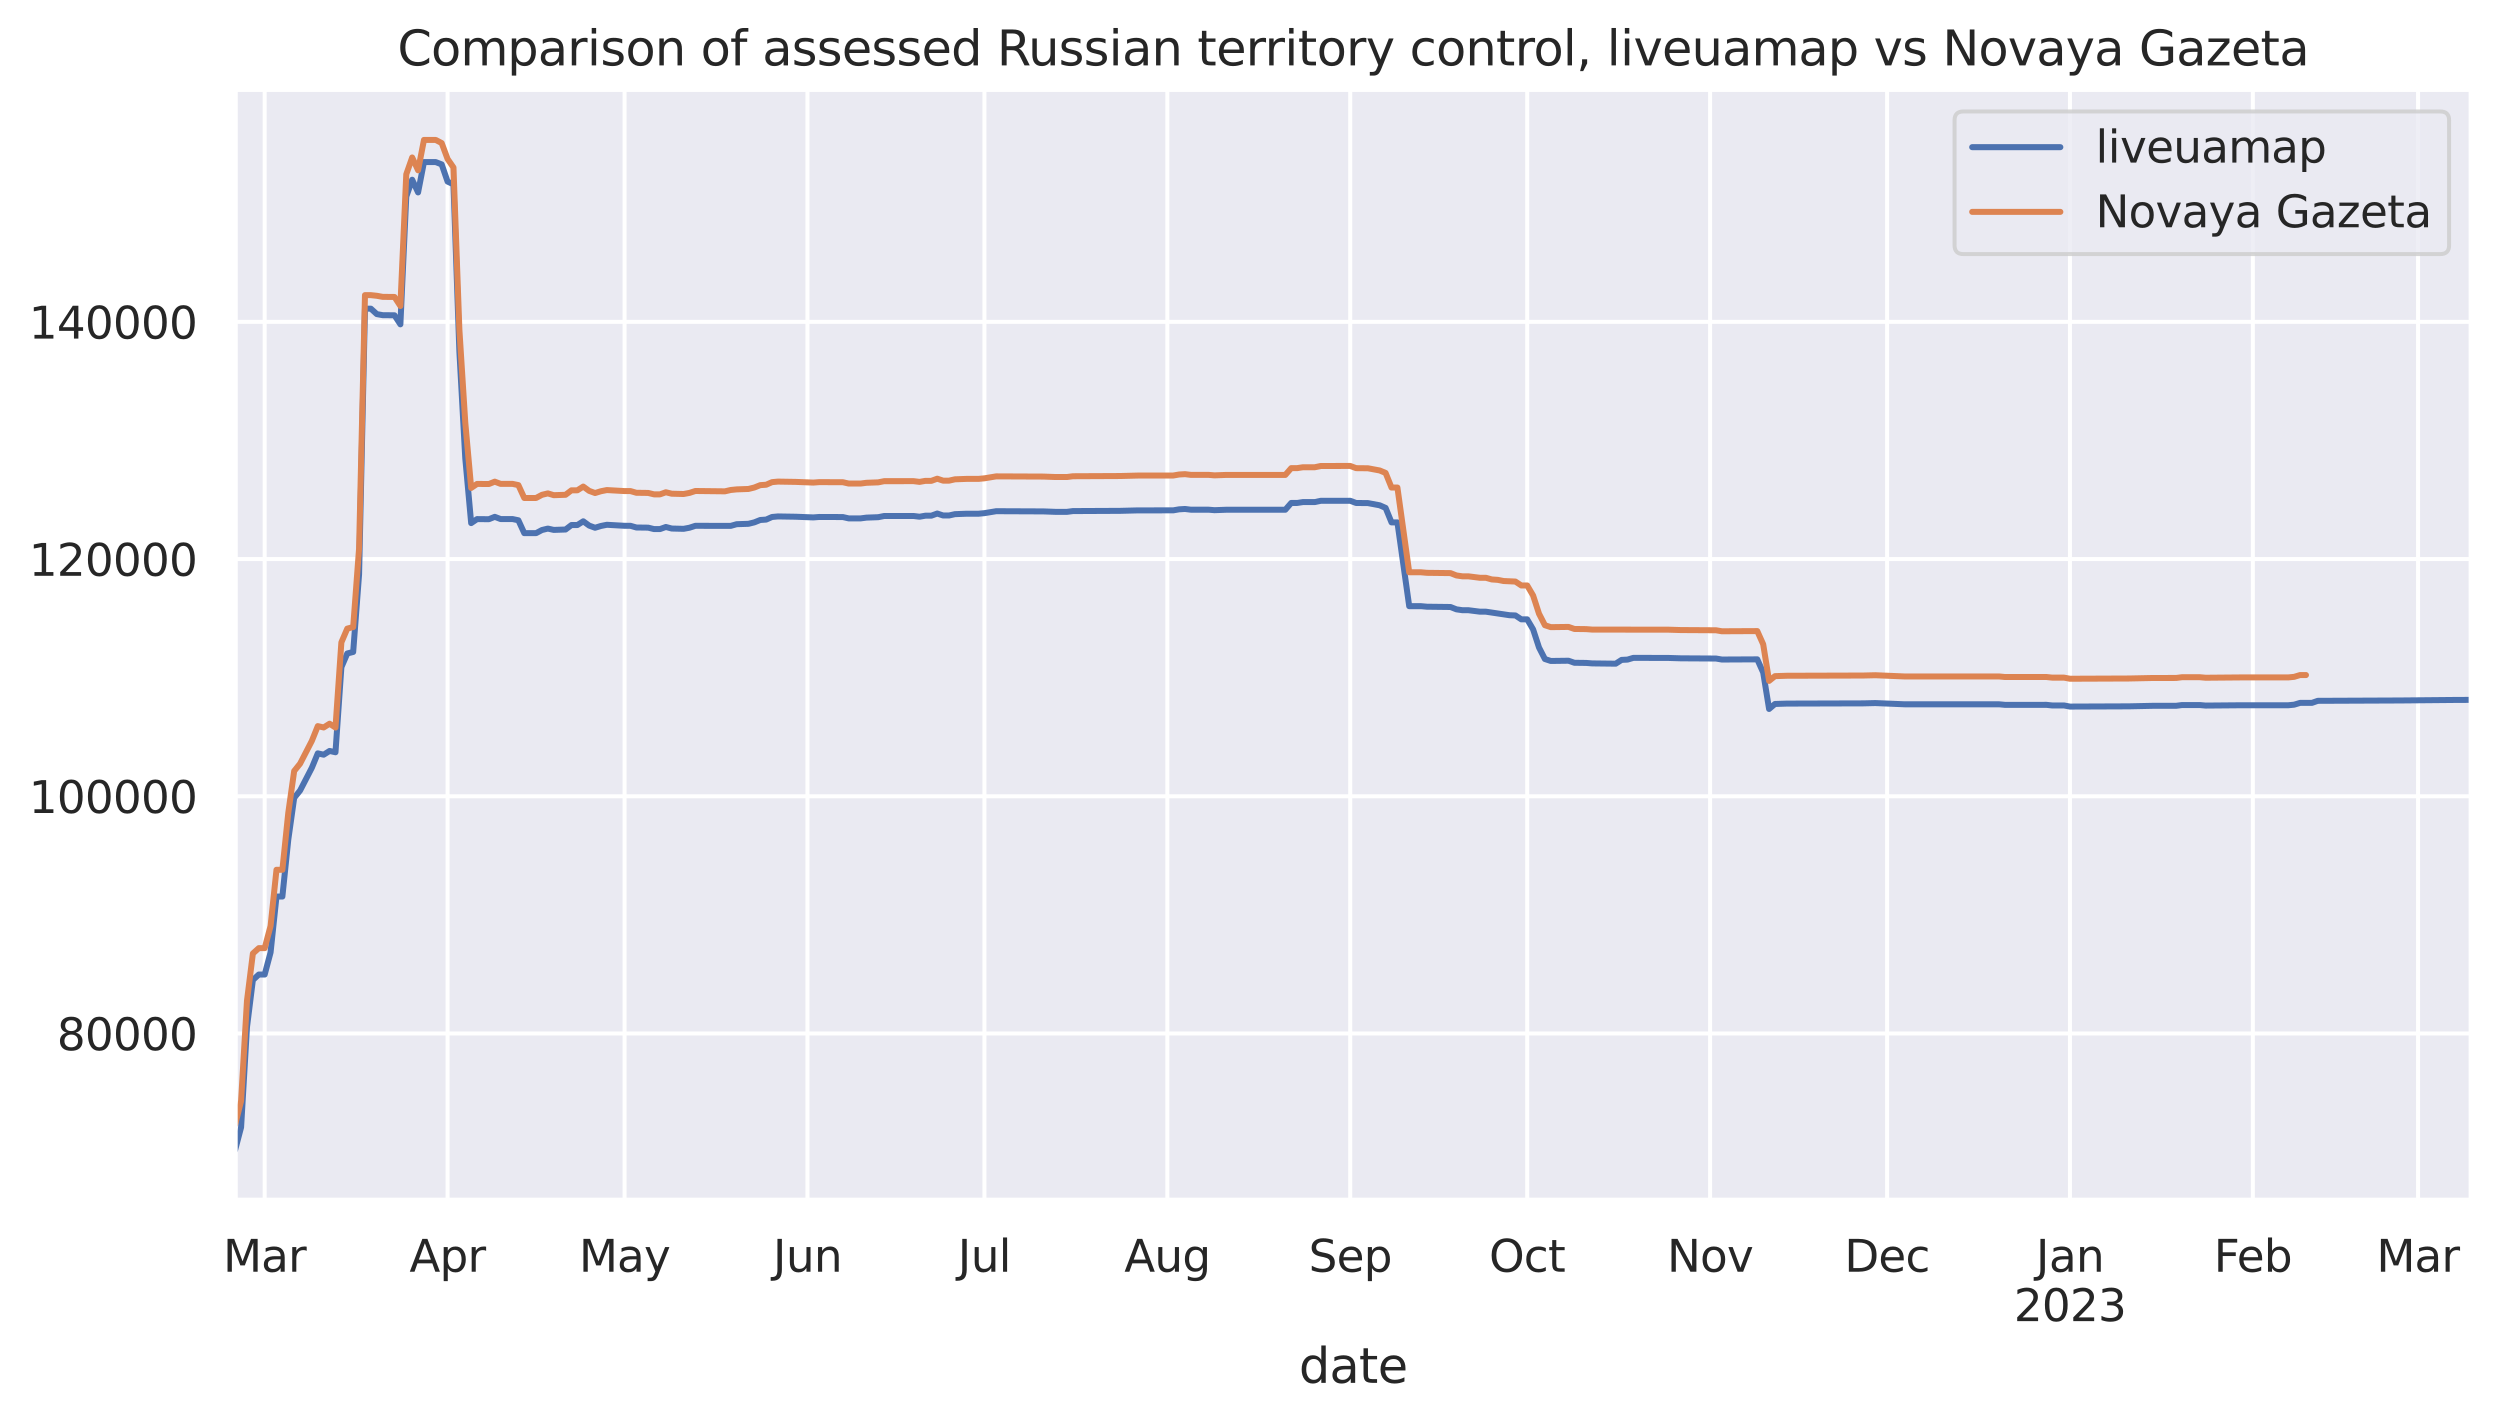 <?xml version="1.0" encoding="utf-8" standalone="no"?>
<!DOCTYPE svg PUBLIC "-//W3C//DTD SVG 1.1//EN"
  "http://www.w3.org/Graphics/SVG/1.1/DTD/svg11.dtd">
<svg xmlns:xlink="http://www.w3.org/1999/xlink" width="623.893pt" height="354.795pt" viewBox="0 0 623.893 354.795" xmlns="http://www.w3.org/2000/svg" version="1.1">
 <defs>
  <style type="text/css">*{stroke-linejoin: round; stroke-linecap: butt}</style>
 </defs>
 <g id="figure_1">
  <g id="patch_1">
   <path d="M 0 354.795 
L 623.893 354.795 
L 623.893 0 
L 0 0 
z
" style="fill: #ffffff"/>
  </g>
  <g id="axes_1">
   <g id="patch_2">
    <path d="M 58.693 299.518 
L 616.692 299.518 
L 616.692 22.318 
L 58.693 22.318 
z
" style="fill: #eaeaf2"/>
   </g>
   <g id="matplotlib.axis_1">
    <g id="xtick_1">
     <g id="line2d_1">
      <path d="M 58.693 299.518 
L 58.693 22.318 
" clip-path="url(#p0c73c229af)" style="fill: none; stroke: #ffffff; stroke-linecap: round"/>
     </g>
    </g>
    <g id="xtick_2">
     <g id="line2d_2">
      <path d="M 66.054 299.518 
L 66.054 22.318 
" clip-path="url(#p0c73c229af)" style="fill: none; stroke: #ffffff; stroke-linecap: round"/>
     </g>
     <g id="text_1">
      <!-- Mar -->
      <g style="fill: #262626" transform="translate(55.677 317.376) scale(0.11 -0.11)">
       <defs>
        <path id="DejaVuSans-4d" d="M 628 4666 
L 1569 4666 
L 2759 1491 
L 3956 4666 
L 4897 4666 
L 4897 0 
L 4281 0 
L 4281 4097 
L 3078 897 
L 2444 897 
L 1241 4097 
L 1241 0 
L 628 0 
L 628 4666 
z
" transform="scale(0.016)"/>
        <path id="DejaVuSans-61" d="M 2194 1759 
Q 1497 1759 1228 1600 
Q 959 1441 959 1056 
Q 959 750 1161 570 
Q 1363 391 1709 391 
Q 2188 391 2477 730 
Q 2766 1069 2766 1631 
L 2766 1759 
L 2194 1759 
z
M 3341 1997 
L 3341 0 
L 2766 0 
L 2766 531 
Q 2569 213 2275 61 
Q 1981 -91 1556 -91 
Q 1019 -91 701 211 
Q 384 513 384 1019 
Q 384 1609 779 1909 
Q 1175 2209 1959 2209 
L 2766 2209 
L 2766 2266 
Q 2766 2663 2505 2880 
Q 2244 3097 1772 3097 
Q 1472 3097 1187 3025 
Q 903 2953 641 2809 
L 641 3341 
Q 956 3463 1253 3523 
Q 1550 3584 1831 3584 
Q 2591 3584 2966 3190 
Q 3341 2797 3341 1997 
z
" transform="scale(0.016)"/>
        <path id="DejaVuSans-72" d="M 2631 2963 
Q 2534 3019 2420 3045 
Q 2306 3072 2169 3072 
Q 1681 3072 1420 2755 
Q 1159 2438 1159 1844 
L 1159 0 
L 581 0 
L 581 3500 
L 1159 3500 
L 1159 2956 
Q 1341 3275 1631 3429 
Q 1922 3584 2338 3584 
Q 2397 3584 2469 3576 
Q 2541 3569 2628 3553 
L 2631 2963 
z
" transform="scale(0.016)"/>
       </defs>
       <use xlink:href="#DejaVuSans-4d"/>
       <use xlink:href="#DejaVuSans-61" x="86.279"/>
       <use xlink:href="#DejaVuSans-72" x="147.559"/>
      </g>
     </g>
    </g>
    <g id="xtick_3">
     <g id="line2d_3">
      <path d="M 111.695 299.518 
L 111.695 22.318 
" clip-path="url(#p0c73c229af)" style="fill: none; stroke: #ffffff; stroke-linecap: round"/>
     </g>
     <g id="text_2">
      <!-- Apr -->
      <g style="fill: #262626" transform="translate(102.18 317.376) scale(0.11 -0.11)">
       <defs>
        <path id="DejaVuSans-41" d="M 2188 4044 
L 1331 1722 
L 3047 1722 
L 2188 4044 
z
M 1831 4666 
L 2547 4666 
L 4325 0 
L 3669 0 
L 3244 1197 
L 1141 1197 
L 716 0 
L 50 0 
L 1831 4666 
z
" transform="scale(0.016)"/>
        <path id="DejaVuSans-70" d="M 1159 525 
L 1159 -1331 
L 581 -1331 
L 581 3500 
L 1159 3500 
L 1159 2969 
Q 1341 3281 1617 3432 
Q 1894 3584 2278 3584 
Q 2916 3584 3314 3078 
Q 3713 2572 3713 1747 
Q 3713 922 3314 415 
Q 2916 -91 2278 -91 
Q 1894 -91 1617 61 
Q 1341 213 1159 525 
z
M 3116 1747 
Q 3116 2381 2855 2742 
Q 2594 3103 2138 3103 
Q 1681 3103 1420 2742 
Q 1159 2381 1159 1747 
Q 1159 1113 1420 752 
Q 1681 391 2138 391 
Q 2594 391 2855 752 
Q 3116 1113 3116 1747 
z
" transform="scale(0.016)"/>
       </defs>
       <use xlink:href="#DejaVuSans-41"/>
       <use xlink:href="#DejaVuSans-70" x="68.408"/>
       <use xlink:href="#DejaVuSans-72" x="131.885"/>
      </g>
     </g>
    </g>
    <g id="xtick_4">
     <g id="line2d_4">
      <path d="M 155.864 299.518 
L 155.864 22.318 
" clip-path="url(#p0c73c229af)" style="fill: none; stroke: #ffffff; stroke-linecap: round"/>
     </g>
     <g id="text_3">
      <!-- May -->
      <g style="fill: #262626" transform="translate(144.493 317.376) scale(0.11 -0.11)">
       <defs>
        <path id="DejaVuSans-79" d="M 2059 -325 
Q 1816 -950 1584 -1140 
Q 1353 -1331 966 -1331 
L 506 -1331 
L 506 -850 
L 844 -850 
Q 1081 -850 1212 -737 
Q 1344 -625 1503 -206 
L 1606 56 
L 191 3500 
L 800 3500 
L 1894 763 
L 2988 3500 
L 3597 3500 
L 2059 -325 
z
" transform="scale(0.016)"/>
       </defs>
       <use xlink:href="#DejaVuSans-4d"/>
       <use xlink:href="#DejaVuSans-61" x="86.279"/>
       <use xlink:href="#DejaVuSans-79" x="147.559"/>
      </g>
     </g>
    </g>
    <g id="xtick_5">
     <g id="line2d_5">
      <path d="M 201.505 299.518 
L 201.505 22.318 
" clip-path="url(#p0c73c229af)" style="fill: none; stroke: #ffffff; stroke-linecap: round"/>
     </g>
     <g id="text_4">
      <!-- Jun -->
      <g style="fill: #262626" transform="translate(192.911 317.376) scale(0.11 -0.11)">
       <defs>
        <path id="DejaVuSans-4a" d="M 628 4666 
L 1259 4666 
L 1259 325 
Q 1259 -519 939 -900 
Q 619 -1281 -91 -1281 
L -331 -1281 
L -331 -750 
L -134 -750 
Q 284 -750 456 -515 
Q 628 -281 628 325 
L 628 4666 
z
" transform="scale(0.016)"/>
        <path id="DejaVuSans-75" d="M 544 1381 
L 544 3500 
L 1119 3500 
L 1119 1403 
Q 1119 906 1312 657 
Q 1506 409 1894 409 
Q 2359 409 2629 706 
Q 2900 1003 2900 1516 
L 2900 3500 
L 3475 3500 
L 3475 0 
L 2900 0 
L 2900 538 
Q 2691 219 2414 64 
Q 2138 -91 1772 -91 
Q 1169 -91 856 284 
Q 544 659 544 1381 
z
M 1991 3584 
L 1991 3584 
z
" transform="scale(0.016)"/>
        <path id="DejaVuSans-6e" d="M 3513 2113 
L 3513 0 
L 2938 0 
L 2938 2094 
Q 2938 2591 2744 2837 
Q 2550 3084 2163 3084 
Q 1697 3084 1428 2787 
Q 1159 2491 1159 1978 
L 1159 0 
L 581 0 
L 581 3500 
L 1159 3500 
L 1159 2956 
Q 1366 3272 1645 3428 
Q 1925 3584 2291 3584 
Q 2894 3584 3203 3211 
Q 3513 2838 3513 2113 
z
" transform="scale(0.016)"/>
       </defs>
       <use xlink:href="#DejaVuSans-4a"/>
       <use xlink:href="#DejaVuSans-75" x="29.492"/>
       <use xlink:href="#DejaVuSans-6e" x="92.871"/>
      </g>
     </g>
    </g>
    <g id="xtick_6">
     <g id="line2d_6">
      <path d="M 245.674 299.518 
L 245.674 22.318 
" clip-path="url(#p0c73c229af)" style="fill: none; stroke: #ffffff; stroke-linecap: round"/>
     </g>
     <g id="text_5">
      <!-- Jul -->
      <g style="fill: #262626" transform="translate(239.038 317.376) scale(0.11 -0.11)">
       <defs>
        <path id="DejaVuSans-6c" d="M 603 4863 
L 1178 4863 
L 1178 0 
L 603 0 
L 603 4863 
z
" transform="scale(0.016)"/>
       </defs>
       <use xlink:href="#DejaVuSans-4a"/>
       <use xlink:href="#DejaVuSans-75" x="29.492"/>
       <use xlink:href="#DejaVuSans-6c" x="92.871"/>
      </g>
     </g>
    </g>
    <g id="xtick_7">
     <g id="line2d_7">
      <path d="M 291.315 299.518 
L 291.315 22.318 
" clip-path="url(#p0c73c229af)" style="fill: none; stroke: #ffffff; stroke-linecap: round"/>
     </g>
     <g id="text_6">
      <!-- Aug -->
      <g style="fill: #262626" transform="translate(280.576 317.376) scale(0.11 -0.11)">
       <defs>
        <path id="DejaVuSans-67" d="M 2906 1791 
Q 2906 2416 2648 2759 
Q 2391 3103 1925 3103 
Q 1463 3103 1205 2759 
Q 947 2416 947 1791 
Q 947 1169 1205 825 
Q 1463 481 1925 481 
Q 2391 481 2648 825 
Q 2906 1169 2906 1791 
z
M 3481 434 
Q 3481 -459 3084 -895 
Q 2688 -1331 1869 -1331 
Q 1566 -1331 1297 -1286 
Q 1028 -1241 775 -1147 
L 775 -588 
Q 1028 -725 1275 -790 
Q 1522 -856 1778 -856 
Q 2344 -856 2625 -561 
Q 2906 -266 2906 331 
L 2906 616 
Q 2728 306 2450 153 
Q 2172 0 1784 0 
Q 1141 0 747 490 
Q 353 981 353 1791 
Q 353 2603 747 3093 
Q 1141 3584 1784 3584 
Q 2172 3584 2450 3431 
Q 2728 3278 2906 2969 
L 2906 3500 
L 3481 3500 
L 3481 434 
z
" transform="scale(0.016)"/>
       </defs>
       <use xlink:href="#DejaVuSans-41"/>
       <use xlink:href="#DejaVuSans-75" x="68.408"/>
       <use xlink:href="#DejaVuSans-67" x="131.787"/>
      </g>
     </g>
    </g>
    <g id="xtick_8">
     <g id="line2d_8">
      <path d="M 336.956 299.518 
L 336.956 22.318 
" clip-path="url(#p0c73c229af)" style="fill: none; stroke: #ffffff; stroke-linecap: round"/>
     </g>
     <g id="text_7">
      <!-- Sep -->
      <g style="fill: #262626" transform="translate(326.589 317.376) scale(0.11 -0.11)">
       <defs>
        <path id="DejaVuSans-53" d="M 3425 4513 
L 3425 3897 
Q 3066 4069 2747 4153 
Q 2428 4238 2131 4238 
Q 1616 4238 1336 4038 
Q 1056 3838 1056 3469 
Q 1056 3159 1242 3001 
Q 1428 2844 1947 2747 
L 2328 2669 
Q 3034 2534 3370 2195 
Q 3706 1856 3706 1288 
Q 3706 609 3251 259 
Q 2797 -91 1919 -91 
Q 1588 -91 1214 -16 
Q 841 59 441 206 
L 441 856 
Q 825 641 1194 531 
Q 1563 422 1919 422 
Q 2459 422 2753 634 
Q 3047 847 3047 1241 
Q 3047 1584 2836 1778 
Q 2625 1972 2144 2069 
L 1759 2144 
Q 1053 2284 737 2584 
Q 422 2884 422 3419 
Q 422 4038 858 4394 
Q 1294 4750 2059 4750 
Q 2388 4750 2728 4690 
Q 3069 4631 3425 4513 
z
" transform="scale(0.016)"/>
        <path id="DejaVuSans-65" d="M 3597 1894 
L 3597 1613 
L 953 1613 
Q 991 1019 1311 708 
Q 1631 397 2203 397 
Q 2534 397 2845 478 
Q 3156 559 3463 722 
L 3463 178 
Q 3153 47 2828 -22 
Q 2503 -91 2169 -91 
Q 1331 -91 842 396 
Q 353 884 353 1716 
Q 353 2575 817 3079 
Q 1281 3584 2069 3584 
Q 2775 3584 3186 3129 
Q 3597 2675 3597 1894 
z
M 3022 2063 
Q 3016 2534 2758 2815 
Q 2500 3097 2075 3097 
Q 1594 3097 1305 2825 
Q 1016 2553 972 2059 
L 3022 2063 
z
" transform="scale(0.016)"/>
       </defs>
       <use xlink:href="#DejaVuSans-53"/>
       <use xlink:href="#DejaVuSans-65" x="63.477"/>
       <use xlink:href="#DejaVuSans-70" x="125"/>
      </g>
     </g>
    </g>
    <g id="xtick_9">
     <g id="line2d_9">
      <path d="M 381.125 299.518 
L 381.125 22.318 
" clip-path="url(#p0c73c229af)" style="fill: none; stroke: #ffffff; stroke-linecap: round"/>
     </g>
     <g id="text_8">
      <!-- Oct -->
      <g style="fill: #262626" transform="translate(371.615 317.376) scale(0.11 -0.11)">
       <defs>
        <path id="DejaVuSans-4f" d="M 2522 4238 
Q 1834 4238 1429 3725 
Q 1025 3213 1025 2328 
Q 1025 1447 1429 934 
Q 1834 422 2522 422 
Q 3209 422 3611 934 
Q 4013 1447 4013 2328 
Q 4013 3213 3611 3725 
Q 3209 4238 2522 4238 
z
M 2522 4750 
Q 3503 4750 4090 4092 
Q 4678 3434 4678 2328 
Q 4678 1225 4090 567 
Q 3503 -91 2522 -91 
Q 1538 -91 948 565 
Q 359 1222 359 2328 
Q 359 3434 948 4092 
Q 1538 4750 2522 4750 
z
" transform="scale(0.016)"/>
        <path id="DejaVuSans-63" d="M 3122 3366 
L 3122 2828 
Q 2878 2963 2633 3030 
Q 2388 3097 2138 3097 
Q 1578 3097 1268 2742 
Q 959 2388 959 1747 
Q 959 1106 1268 751 
Q 1578 397 2138 397 
Q 2388 397 2633 464 
Q 2878 531 3122 666 
L 3122 134 
Q 2881 22 2623 -34 
Q 2366 -91 2075 -91 
Q 1284 -91 818 406 
Q 353 903 353 1747 
Q 353 2603 823 3093 
Q 1294 3584 2113 3584 
Q 2378 3584 2631 3529 
Q 2884 3475 3122 3366 
z
" transform="scale(0.016)"/>
        <path id="DejaVuSans-74" d="M 1172 4494 
L 1172 3500 
L 2356 3500 
L 2356 3053 
L 1172 3053 
L 1172 1153 
Q 1172 725 1289 603 
Q 1406 481 1766 481 
L 2356 481 
L 2356 0 
L 1766 0 
Q 1100 0 847 248 
Q 594 497 594 1153 
L 594 3053 
L 172 3053 
L 172 3500 
L 594 3500 
L 594 4494 
L 1172 4494 
z
" transform="scale(0.016)"/>
       </defs>
       <use xlink:href="#DejaVuSans-4f"/>
       <use xlink:href="#DejaVuSans-63" x="78.711"/>
       <use xlink:href="#DejaVuSans-74" x="133.691"/>
      </g>
     </g>
    </g>
    <g id="xtick_10">
     <g id="line2d_10">
      <path d="M 426.766 299.518 
L 426.766 22.318 
" clip-path="url(#p0c73c229af)" style="fill: none; stroke: #ffffff; stroke-linecap: round"/>
     </g>
     <g id="text_9">
      <!-- Nov -->
      <g style="fill: #262626" transform="translate(416.031 317.376) scale(0.11 -0.11)">
       <defs>
        <path id="DejaVuSans-4e" d="M 628 4666 
L 1478 4666 
L 3547 763 
L 3547 4666 
L 4159 4666 
L 4159 0 
L 3309 0 
L 1241 3903 
L 1241 0 
L 628 0 
L 628 4666 
z
" transform="scale(0.016)"/>
        <path id="DejaVuSans-6f" d="M 1959 3097 
Q 1497 3097 1228 2736 
Q 959 2375 959 1747 
Q 959 1119 1226 758 
Q 1494 397 1959 397 
Q 2419 397 2687 759 
Q 2956 1122 2956 1747 
Q 2956 2369 2687 2733 
Q 2419 3097 1959 3097 
z
M 1959 3584 
Q 2709 3584 3137 3096 
Q 3566 2609 3566 1747 
Q 3566 888 3137 398 
Q 2709 -91 1959 -91 
Q 1206 -91 779 398 
Q 353 888 353 1747 
Q 353 2609 779 3096 
Q 1206 3584 1959 3584 
z
" transform="scale(0.016)"/>
        <path id="DejaVuSans-76" d="M 191 3500 
L 800 3500 
L 1894 563 
L 2988 3500 
L 3597 3500 
L 2284 0 
L 1503 0 
L 191 3500 
z
" transform="scale(0.016)"/>
       </defs>
       <use xlink:href="#DejaVuSans-4e"/>
       <use xlink:href="#DejaVuSans-6f" x="74.805"/>
       <use xlink:href="#DejaVuSans-76" x="135.986"/>
      </g>
     </g>
    </g>
    <g id="xtick_11">
     <g id="line2d_11">
      <path d="M 470.935 299.518 
L 470.935 22.318 
" clip-path="url(#p0c73c229af)" style="fill: none; stroke: #ffffff; stroke-linecap: round"/>
     </g>
     <g id="text_10">
      <!-- Dec -->
      <g style="fill: #262626" transform="translate(460.292 317.376) scale(0.11 -0.11)">
       <defs>
        <path id="DejaVuSans-44" d="M 1259 4147 
L 1259 519 
L 2022 519 
Q 2988 519 3436 956 
Q 3884 1394 3884 2338 
Q 3884 3275 3436 3711 
Q 2988 4147 2022 4147 
L 1259 4147 
z
M 628 4666 
L 1925 4666 
Q 3281 4666 3915 4102 
Q 4550 3538 4550 2338 
Q 4550 1131 3912 565 
Q 3275 0 1925 0 
L 628 0 
L 628 4666 
z
" transform="scale(0.016)"/>
       </defs>
       <use xlink:href="#DejaVuSans-44"/>
       <use xlink:href="#DejaVuSans-65" x="77.002"/>
       <use xlink:href="#DejaVuSans-63" x="138.525"/>
      </g>
     </g>
    </g>
    <g id="xtick_12">
     <g id="line2d_12">
      <path d="M 516.576 299.518 
L 516.576 22.318 
" clip-path="url(#p0c73c229af)" style="fill: none; stroke: #ffffff; stroke-linecap: round"/>
     </g>
     <g id="text_11">
      <!-- Jan -->
      <g style="fill: #262626" transform="translate(508.098 317.376) scale(0.11 -0.11)">
       <use xlink:href="#DejaVuSans-4a"/>
       <use xlink:href="#DejaVuSans-61" x="29.492"/>
       <use xlink:href="#DejaVuSans-6e" x="90.771"/>
      </g>
      <!-- 2023 -->
      <g style="fill: #262626" transform="translate(502.579 329.694) scale(0.11 -0.11)">
       <defs>
        <path id="DejaVuSans-32" d="M 1228 531 
L 3431 531 
L 3431 0 
L 469 0 
L 469 531 
Q 828 903 1448 1529 
Q 2069 2156 2228 2338 
Q 2531 2678 2651 2914 
Q 2772 3150 2772 3378 
Q 2772 3750 2511 3984 
Q 2250 4219 1831 4219 
Q 1534 4219 1204 4116 
Q 875 4013 500 3803 
L 500 4441 
Q 881 4594 1212 4672 
Q 1544 4750 1819 4750 
Q 2544 4750 2975 4387 
Q 3406 4025 3406 3419 
Q 3406 3131 3298 2873 
Q 3191 2616 2906 2266 
Q 2828 2175 2409 1742 
Q 1991 1309 1228 531 
z
" transform="scale(0.016)"/>
        <path id="DejaVuSans-30" d="M 2034 4250 
Q 1547 4250 1301 3770 
Q 1056 3291 1056 2328 
Q 1056 1369 1301 889 
Q 1547 409 2034 409 
Q 2525 409 2770 889 
Q 3016 1369 3016 2328 
Q 3016 3291 2770 3770 
Q 2525 4250 2034 4250 
z
M 2034 4750 
Q 2819 4750 3233 4129 
Q 3647 3509 3647 2328 
Q 3647 1150 3233 529 
Q 2819 -91 2034 -91 
Q 1250 -91 836 529 
Q 422 1150 422 2328 
Q 422 3509 836 4129 
Q 1250 4750 2034 4750 
z
" transform="scale(0.016)"/>
        <path id="DejaVuSans-33" d="M 2597 2516 
Q 3050 2419 3304 2112 
Q 3559 1806 3559 1356 
Q 3559 666 3084 287 
Q 2609 -91 1734 -91 
Q 1441 -91 1130 -33 
Q 819 25 488 141 
L 488 750 
Q 750 597 1062 519 
Q 1375 441 1716 441 
Q 2309 441 2620 675 
Q 2931 909 2931 1356 
Q 2931 1769 2642 2001 
Q 2353 2234 1838 2234 
L 1294 2234 
L 1294 2753 
L 1863 2753 
Q 2328 2753 2575 2939 
Q 2822 3125 2822 3475 
Q 2822 3834 2567 4026 
Q 2313 4219 1838 4219 
Q 1578 4219 1281 4162 
Q 984 4106 628 3988 
L 628 4550 
Q 988 4650 1302 4700 
Q 1616 4750 1894 4750 
Q 2613 4750 3031 4423 
Q 3450 4097 3450 3541 
Q 3450 3153 3228 2886 
Q 3006 2619 2597 2516 
z
" transform="scale(0.016)"/>
       </defs>
       <use xlink:href="#DejaVuSans-32"/>
       <use xlink:href="#DejaVuSans-30" x="63.623"/>
       <use xlink:href="#DejaVuSans-32" x="127.246"/>
       <use xlink:href="#DejaVuSans-33" x="190.869"/>
      </g>
     </g>
    </g>
    <g id="xtick_13">
     <g id="line2d_13">
      <path d="M 562.218 299.518 
L 562.218 22.318 
" clip-path="url(#p0c73c229af)" style="fill: none; stroke: #ffffff; stroke-linecap: round"/>
     </g>
     <g id="text_12">
      <!-- Feb -->
      <g style="fill: #262626" transform="translate(552.481 317.376) scale(0.11 -0.11)">
       <defs>
        <path id="DejaVuSans-46" d="M 628 4666 
L 3309 4666 
L 3309 4134 
L 1259 4134 
L 1259 2759 
L 3109 2759 
L 3109 2228 
L 1259 2228 
L 1259 0 
L 628 0 
L 628 4666 
z
" transform="scale(0.016)"/>
        <path id="DejaVuSans-62" d="M 3116 1747 
Q 3116 2381 2855 2742 
Q 2594 3103 2138 3103 
Q 1681 3103 1420 2742 
Q 1159 2381 1159 1747 
Q 1159 1113 1420 752 
Q 1681 391 2138 391 
Q 2594 391 2855 752 
Q 3116 1113 3116 1747 
z
M 1159 2969 
Q 1341 3281 1617 3432 
Q 1894 3584 2278 3584 
Q 2916 3584 3314 3078 
Q 3713 2572 3713 1747 
Q 3713 922 3314 415 
Q 2916 -91 2278 -91 
Q 1894 -91 1617 61 
Q 1341 213 1159 525 
L 1159 0 
L 581 0 
L 581 4863 
L 1159 4863 
L 1159 2969 
z
" transform="scale(0.016)"/>
       </defs>
       <use xlink:href="#DejaVuSans-46"/>
       <use xlink:href="#DejaVuSans-65" x="52.02"/>
       <use xlink:href="#DejaVuSans-62" x="113.543"/>
      </g>
     </g>
    </g>
    <g id="xtick_14">
     <g id="line2d_14">
      <path d="M 603.442 299.518 
L 603.442 22.318 
" clip-path="url(#p0c73c229af)" style="fill: none; stroke: #ffffff; stroke-linecap: round"/>
     </g>
     <g id="text_13">
      <!-- Mar -->
      <g style="fill: #262626" transform="translate(593.065 317.376) scale(0.11 -0.11)">
       <use xlink:href="#DejaVuSans-4d"/>
       <use xlink:href="#DejaVuSans-61" x="86.279"/>
       <use xlink:href="#DejaVuSans-72" x="147.559"/>
      </g>
     </g>
    </g>
    <g id="xtick_15">
     <g id="line2d_15">
      <path d="M 616.692 299.518 
L 616.692 22.318 
" clip-path="url(#p0c73c229af)" style="fill: none; stroke: #ffffff; stroke-linecap: round"/>
     </g>
    </g>
    <g id="xtick_16"/>
    <g id="xtick_17"/>
    <g id="xtick_18"/>
    <g id="xtick_19"/>
    <g id="xtick_20"/>
    <g id="xtick_21"/>
    <g id="xtick_22"/>
    <g id="xtick_23"/>
    <g id="xtick_24"/>
    <g id="xtick_25"/>
    <g id="xtick_26"/>
    <g id="xtick_27"/>
    <g id="xtick_28"/>
    <g id="xtick_29"/>
    <g id="xtick_30"/>
    <g id="xtick_31"/>
    <g id="xtick_32"/>
    <g id="xtick_33"/>
    <g id="xtick_34"/>
    <g id="xtick_35"/>
    <g id="xtick_36"/>
    <g id="xtick_37"/>
    <g id="xtick_38"/>
    <g id="xtick_39"/>
    <g id="xtick_40"/>
    <g id="xtick_41"/>
    <g id="xtick_42"/>
    <g id="xtick_43"/>
    <g id="xtick_44"/>
    <g id="xtick_45"/>
    <g id="xtick_46"/>
    <g id="xtick_47"/>
    <g id="xtick_48"/>
    <g id="xtick_49"/>
    <g id="xtick_50"/>
    <g id="xtick_51"/>
    <g id="xtick_52"/>
    <g id="xtick_53"/>
    <g id="xtick_54"/>
    <g id="xtick_55"/>
    <g id="xtick_56"/>
    <g id="xtick_57"/>
    <g id="xtick_58"/>
    <g id="xtick_59"/>
    <g id="xtick_60"/>
    <g id="xtick_61"/>
    <g id="xtick_62"/>
    <g id="xtick_63"/>
    <g id="xtick_64"/>
    <g id="xtick_65"/>
    <g id="xtick_66"/>
    <g id="xtick_67"/>
    <g id="xtick_68"/>
    <g id="text_14">
     <!-- date -->
     <g style="fill: #262626" transform="translate(324.163 345.1) scale(0.12 -0.12)">
      <defs>
       <path id="DejaVuSans-64" d="M 2906 2969 
L 2906 4863 
L 3481 4863 
L 3481 0 
L 2906 0 
L 2906 525 
Q 2725 213 2448 61 
Q 2172 -91 1784 -91 
Q 1150 -91 751 415 
Q 353 922 353 1747 
Q 353 2572 751 3078 
Q 1150 3584 1784 3584 
Q 2172 3584 2448 3432 
Q 2725 3281 2906 2969 
z
M 947 1747 
Q 947 1113 1208 752 
Q 1469 391 1925 391 
Q 2381 391 2643 752 
Q 2906 1113 2906 1747 
Q 2906 2381 2643 2742 
Q 2381 3103 1925 3103 
Q 1469 3103 1208 2742 
Q 947 2381 947 1747 
z
" transform="scale(0.016)"/>
      </defs>
      <use xlink:href="#DejaVuSans-64"/>
      <use xlink:href="#DejaVuSans-61" x="63.477"/>
      <use xlink:href="#DejaVuSans-74" x="124.756"/>
      <use xlink:href="#DejaVuSans-65" x="163.965"/>
     </g>
    </g>
   </g>
   <g id="matplotlib.axis_2">
    <g id="ytick_1">
     <g id="line2d_16">
      <path d="M 58.693 257.905 
L 616.692 257.905 
" clip-path="url(#p0c73c229af)" style="fill: none; stroke: #ffffff; stroke-linecap: round"/>
     </g>
     <g id="text_15">
      <!-- 80000 -->
      <g style="fill: #262626" transform="translate(14.199 262.084) scale(0.11 -0.11)">
       <defs>
        <path id="DejaVuSans-38" d="M 2034 2216 
Q 1584 2216 1326 1975 
Q 1069 1734 1069 1313 
Q 1069 891 1326 650 
Q 1584 409 2034 409 
Q 2484 409 2743 651 
Q 3003 894 3003 1313 
Q 3003 1734 2745 1975 
Q 2488 2216 2034 2216 
z
M 1403 2484 
Q 997 2584 770 2862 
Q 544 3141 544 3541 
Q 544 4100 942 4425 
Q 1341 4750 2034 4750 
Q 2731 4750 3128 4425 
Q 3525 4100 3525 3541 
Q 3525 3141 3298 2862 
Q 3072 2584 2669 2484 
Q 3125 2378 3379 2068 
Q 3634 1759 3634 1313 
Q 3634 634 3220 271 
Q 2806 -91 2034 -91 
Q 1263 -91 848 271 
Q 434 634 434 1313 
Q 434 1759 690 2068 
Q 947 2378 1403 2484 
z
M 1172 3481 
Q 1172 3119 1398 2916 
Q 1625 2713 2034 2713 
Q 2441 2713 2670 2916 
Q 2900 3119 2900 3481 
Q 2900 3844 2670 4047 
Q 2441 4250 2034 4250 
Q 1625 4250 1398 4047 
Q 1172 3844 1172 3481 
z
" transform="scale(0.016)"/>
       </defs>
       <use xlink:href="#DejaVuSans-38"/>
       <use xlink:href="#DejaVuSans-30" x="63.623"/>
       <use xlink:href="#DejaVuSans-30" x="127.246"/>
       <use xlink:href="#DejaVuSans-30" x="190.869"/>
       <use xlink:href="#DejaVuSans-30" x="254.492"/>
      </g>
     </g>
    </g>
    <g id="ytick_2">
     <g id="line2d_17">
      <path d="M 58.693 198.713 
L 616.692 198.713 
" clip-path="url(#p0c73c229af)" style="fill: none; stroke: #ffffff; stroke-linecap: round"/>
     </g>
     <g id="text_16">
      <!-- 100000 -->
      <g style="fill: #262626" transform="translate(7.2 202.892) scale(0.11 -0.11)">
       <defs>
        <path id="DejaVuSans-31" d="M 794 531 
L 1825 531 
L 1825 4091 
L 703 3866 
L 703 4441 
L 1819 4666 
L 2450 4666 
L 2450 531 
L 3481 531 
L 3481 0 
L 794 0 
L 794 531 
z
" transform="scale(0.016)"/>
       </defs>
       <use xlink:href="#DejaVuSans-31"/>
       <use xlink:href="#DejaVuSans-30" x="63.623"/>
       <use xlink:href="#DejaVuSans-30" x="127.246"/>
       <use xlink:href="#DejaVuSans-30" x="190.869"/>
       <use xlink:href="#DejaVuSans-30" x="254.492"/>
       <use xlink:href="#DejaVuSans-30" x="318.115"/>
      </g>
     </g>
    </g>
    <g id="ytick_3">
     <g id="line2d_18">
      <path d="M 58.693 139.521 
L 616.692 139.521 
" clip-path="url(#p0c73c229af)" style="fill: none; stroke: #ffffff; stroke-linecap: round"/>
     </g>
     <g id="text_17">
      <!-- 120000 -->
      <g style="fill: #262626" transform="translate(7.2 143.7) scale(0.11 -0.11)">
       <use xlink:href="#DejaVuSans-31"/>
       <use xlink:href="#DejaVuSans-32" x="63.623"/>
       <use xlink:href="#DejaVuSans-30" x="127.246"/>
       <use xlink:href="#DejaVuSans-30" x="190.869"/>
       <use xlink:href="#DejaVuSans-30" x="254.492"/>
       <use xlink:href="#DejaVuSans-30" x="318.115"/>
      </g>
     </g>
    </g>
    <g id="ytick_4">
     <g id="line2d_19">
      <path d="M 58.693 80.329 
L 616.692 80.329 
" clip-path="url(#p0c73c229af)" style="fill: none; stroke: #ffffff; stroke-linecap: round"/>
     </g>
     <g id="text_18">
      <!-- 140000 -->
      <g style="fill: #262626" transform="translate(7.2 84.508) scale(0.11 -0.11)">
       <defs>
        <path id="DejaVuSans-34" d="M 2419 4116 
L 825 1625 
L 2419 1625 
L 2419 4116 
z
M 2253 4666 
L 3047 4666 
L 3047 1625 
L 3713 1625 
L 3713 1100 
L 3047 1100 
L 3047 0 
L 2419 0 
L 2419 1100 
L 313 1100 
L 313 1709 
L 2253 4666 
z
" transform="scale(0.016)"/>
       </defs>
       <use xlink:href="#DejaVuSans-31"/>
       <use xlink:href="#DejaVuSans-34" x="63.623"/>
       <use xlink:href="#DejaVuSans-30" x="127.246"/>
       <use xlink:href="#DejaVuSans-30" x="190.869"/>
       <use xlink:href="#DejaVuSans-30" x="254.492"/>
       <use xlink:href="#DejaVuSans-30" x="318.115"/>
      </g>
     </g>
    </g>
   </g>
   <g id="line2d_20">
    <path d="M 58.693 286.918 
L 60.165 281.328 
L 61.637 256.318 
L 63.109 244.561 
L 64.582 243.206 
L 66.054 243.206 
L 67.526 237.67 
L 68.999 223.738 
L 70.471 223.738 
L 71.943 209.542 
L 73.415 199.114 
L 74.888 197.282 
L 77.832 191.583 
L 79.305 188.006 
L 80.777 188.34 
L 82.249 187.405 
L 83.722 187.733 
L 85.194 166.508 
L 86.666 163.079 
L 88.138 162.703 
L 89.611 143.347 
L 91.083 77.036 
L 92.555 77.036 
L 94.028 78.384 
L 95.5 78.654 
L 98.444 78.681 
L 99.917 80.937 
L 101.389 49.051 
L 102.861 44.858 
L 104.334 48.018 
L 105.806 40.442 
L 108.751 40.451 
L 110.223 41.027 
L 111.695 45.312 
L 113.167 46.01 
L 114.64 87.698 
L 116.112 114.359 
L 117.584 130.542 
L 119.057 129.544 
L 122.001 129.573 
L 123.474 128.981 
L 124.946 129.538 
L 127.89 129.531 
L 129.363 129.838 
L 130.835 133.052 
L 133.78 133.052 
L 135.252 132.269 
L 136.724 131.911 
L 138.196 132.243 
L 141.141 132.142 
L 142.613 131.025 
L 144.086 131.025 
L 145.558 130.094 
L 147.03 131.165 
L 148.503 131.706 
L 149.975 131.256 
L 151.447 130.963 
L 155.864 131.216 
L 157.336 131.216 
L 158.809 131.64 
L 161.753 131.68 
L 163.225 132.038 
L 164.698 132.038 
L 166.17 131.513 
L 167.642 131.899 
L 170.587 131.974 
L 172.059 131.699 
L 173.532 131.221 
L 182.365 131.235 
L 183.838 130.818 
L 186.782 130.721 
L 188.255 130.357 
L 189.727 129.766 
L 191.199 129.666 
L 192.671 129.016 
L 194.144 128.879 
L 198.561 128.954 
L 202.977 129.126 
L 204.45 129.013 
L 210.339 129.035 
L 211.811 129.37 
L 214.756 129.37 
L 216.228 129.178 
L 219.173 129.069 
L 220.645 128.772 
L 228.006 128.77 
L 229.479 128.95 
L 230.951 128.692 
L 232.423 128.692 
L 233.896 128.156 
L 235.368 128.643 
L 236.84 128.643 
L 238.313 128.311 
L 241.257 128.202 
L 244.202 128.202 
L 245.674 128.06 
L 248.619 127.572 
L 260.397 127.625 
L 263.342 127.734 
L 266.286 127.734 
L 267.758 127.543 
L 279.537 127.486 
L 283.954 127.371 
L 292.787 127.362 
L 294.26 127.106 
L 295.732 127.02 
L 297.204 127.199 
L 301.621 127.199 
L 303.094 127.319 
L 306.038 127.21 
L 320.761 127.21 
L 322.233 125.519 
L 323.706 125.519 
L 325.178 125.293 
L 328.123 125.293 
L 329.595 124.983 
L 336.956 124.971 
L 338.429 125.522 
L 341.373 125.551 
L 344.318 126.101 
L 345.79 126.753 
L 347.262 130.363 
L 348.735 130.363 
L 351.679 151.273 
L 354.624 151.273 
L 356.096 151.407 
L 361.985 151.481 
L 363.458 152.063 
L 364.93 152.277 
L 366.402 152.277 
L 369.347 152.651 
L 370.819 152.651 
L 376.708 153.532 
L 378.181 153.589 
L 379.653 154.564 
L 381.125 154.564 
L 382.598 157.073 
L 384.07 161.588 
L 385.542 164.464 
L 387.014 164.948 
L 391.431 164.89 
L 392.904 165.4 
L 395.848 165.44 
L 397.32 165.555 
L 403.21 165.628 
L 404.682 164.68 
L 406.154 164.608 
L 407.627 164.172 
L 416.46 164.197 
L 419.405 164.288 
L 428.239 164.342 
L 429.711 164.592 
L 438.545 164.546 
L 440.017 167.835 
L 441.489 176.928 
L 442.962 175.681 
L 445.906 175.588 
L 465.046 175.529 
L 467.991 175.455 
L 475.352 175.763 
L 498.909 175.763 
L 500.381 175.904 
L 510.687 175.897 
L 512.16 176.055 
L 515.104 176.055 
L 516.576 176.333 
L 531.299 176.271 
L 537.189 176.143 
L 543.078 176.137 
L 544.55 175.949 
L 548.967 175.949 
L 550.439 176.081 
L 559.273 176.001 
L 571.051 176.001 
L 572.524 175.857 
L 573.996 175.411 
L 576.941 175.411 
L 578.413 174.899 
L 599.025 174.807 
L 612.276 174.68 
L 616.692 174.658 
L 616.692 174.658 
" clip-path="url(#p0c73c229af)" style="fill: none; stroke: #4c72b0; stroke-width: 1.5; stroke-linecap: round"/>
   </g>
   <g id="line2d_21">
    <path d="M 58.693 280.61 
L 60.165 274.749 
L 61.637 249.732 
L 63.109 237.951 
L 64.582 236.618 
L 66.054 236.618 
L 67.526 231.082 
L 68.999 217.061 
L 70.471 217.061 
L 71.943 202.855 
L 73.415 192.412 
L 74.888 190.58 
L 77.832 184.874 
L 79.305 181.209 
L 80.777 181.543 
L 82.249 180.61 
L 83.722 181.568 
L 85.194 160.307 
L 86.666 156.873 
L 88.138 156.494 
L 89.611 136.89 
L 91.083 73.657 
L 92.555 73.657 
L 94.028 73.813 
L 95.5 74.083 
L 98.444 74.11 
L 99.917 76.363 
L 101.389 43.497 
L 102.861 39.3 
L 104.334 42.492 
L 105.806 34.918 
L 108.751 34.927 
L 110.223 35.699 
L 111.695 39.666 
L 113.167 41.805 
L 114.64 82.249 
L 116.112 105.446 
L 117.584 121.765 
L 119.057 120.767 
L 122.001 120.792 
L 123.474 120.201 
L 124.946 120.759 
L 127.89 120.752 
L 129.363 121.059 
L 130.835 124.273 
L 133.78 124.273 
L 135.252 123.487 
L 136.724 123.129 
L 138.196 123.579 
L 141.141 123.478 
L 142.613 122.361 
L 144.086 122.361 
L 145.558 121.429 
L 147.03 122.498 
L 148.503 123.039 
L 149.975 122.589 
L 151.447 122.298 
L 155.864 122.551 
L 157.336 122.551 
L 158.809 122.975 
L 161.753 123.015 
L 163.225 123.372 
L 164.698 123.372 
L 166.17 122.847 
L 167.642 123.209 
L 170.587 123.284 
L 172.059 123.008 
L 173.532 122.531 
L 180.893 122.616 
L 182.365 122.28 
L 183.838 122.129 
L 186.782 122.024 
L 188.255 121.661 
L 189.727 121.071 
L 191.199 120.971 
L 192.671 120.322 
L 194.144 120.185 
L 198.561 120.26 
L 202.977 120.432 
L 204.45 120.319 
L 210.339 120.342 
L 211.811 120.676 
L 214.756 120.676 
L 216.228 120.484 
L 219.173 120.375 
L 220.645 120.079 
L 228.006 120.077 
L 229.479 120.256 
L 230.951 119.999 
L 232.423 119.999 
L 233.896 119.463 
L 235.368 119.95 
L 236.84 119.95 
L 238.313 119.617 
L 241.257 119.509 
L 244.202 119.509 
L 245.674 119.366 
L 248.619 118.88 
L 260.397 118.933 
L 263.342 119.042 
L 266.286 119.042 
L 267.758 118.851 
L 279.537 118.794 
L 283.954 118.679 
L 292.787 118.67 
L 294.26 118.415 
L 295.732 118.329 
L 297.204 118.508 
L 301.621 118.508 
L 303.094 118.628 
L 306.038 118.519 
L 320.761 118.519 
L 322.233 116.828 
L 323.706 116.828 
L 325.178 116.603 
L 328.123 116.603 
L 329.595 116.292 
L 336.956 116.281 
L 338.429 116.832 
L 341.373 116.861 
L 344.318 117.41 
L 345.79 118.03 
L 347.262 121.672 
L 348.735 121.672 
L 351.679 142.817 
L 354.624 142.817 
L 356.096 142.951 
L 361.985 143.025 
L 363.458 143.607 
L 364.93 143.821 
L 366.402 143.821 
L 369.347 144.193 
L 370.819 144.193 
L 372.291 144.606 
L 373.764 144.705 
L 375.236 144.999 
L 378.181 145.132 
L 379.653 146.107 
L 381.125 146.107 
L 382.598 148.616 
L 384.07 153.151 
L 385.542 156.026 
L 387.014 156.511 
L 391.431 156.452 
L 392.904 156.962 
L 395.848 157.002 
L 397.32 157.117 
L 416.46 157.144 
L 419.405 157.235 
L 428.239 157.289 
L 429.711 157.539 
L 438.545 157.493 
L 440.017 160.79 
L 441.489 169.92 
L 442.962 168.734 
L 445.906 168.641 
L 465.046 168.582 
L 467.991 168.508 
L 475.352 168.817 
L 498.909 168.817 
L 500.381 168.957 
L 510.687 168.95 
L 512.16 169.109 
L 515.104 169.109 
L 516.576 169.386 
L 531.299 169.324 
L 537.189 169.197 
L 543.078 169.19 
L 544.55 169.003 
L 548.967 169.003 
L 550.439 169.135 
L 559.273 169.055 
L 571.051 169.055 
L 572.524 168.911 
L 573.996 168.465 
L 575.468 168.465 
L 575.468 168.465 
" clip-path="url(#p0c73c229af)" style="fill: none; stroke: #dd8452; stroke-width: 1.5; stroke-linecap: round"/>
   </g>
   <g id="patch_3">
    <path d="M 58.693 299.518 
L 58.693 22.318 
" style="fill: none; stroke: #ffffff; stroke-width: 1.25; stroke-linejoin: miter; stroke-linecap: square"/>
   </g>
   <g id="patch_4">
    <path d="M 616.692 299.518 
L 616.692 22.318 
" style="fill: none; stroke: #ffffff; stroke-width: 1.25; stroke-linejoin: miter; stroke-linecap: square"/>
   </g>
   <g id="patch_5">
    <path d="M 58.693 299.518 
L 616.692 299.518 
" style="fill: none; stroke: #ffffff; stroke-width: 1.25; stroke-linejoin: miter; stroke-linecap: square"/>
   </g>
   <g id="patch_6">
    <path d="M 58.693 22.318 
L 616.692 22.318 
" style="fill: none; stroke: #ffffff; stroke-width: 1.25; stroke-linejoin: miter; stroke-linecap: square"/>
   </g>
   <g id="text_19">
    <!-- Comparison of assessed Russian territory control, liveuamap vs Novaya Gazeta -->
    <g style="fill: #262626" transform="translate(99.194 16.318) scale(0.12 -0.12)">
     <defs>
      <path id="DejaVuSans-43" d="M 4122 4306 
L 4122 3641 
Q 3803 3938 3442 4084 
Q 3081 4231 2675 4231 
Q 1875 4231 1450 3742 
Q 1025 3253 1025 2328 
Q 1025 1406 1450 917 
Q 1875 428 2675 428 
Q 3081 428 3442 575 
Q 3803 722 4122 1019 
L 4122 359 
Q 3791 134 3420 21 
Q 3050 -91 2638 -91 
Q 1578 -91 968 557 
Q 359 1206 359 2328 
Q 359 3453 968 4101 
Q 1578 4750 2638 4750 
Q 3056 4750 3426 4639 
Q 3797 4528 4122 4306 
z
" transform="scale(0.016)"/>
      <path id="DejaVuSans-6d" d="M 3328 2828 
Q 3544 3216 3844 3400 
Q 4144 3584 4550 3584 
Q 5097 3584 5394 3201 
Q 5691 2819 5691 2113 
L 5691 0 
L 5113 0 
L 5113 2094 
Q 5113 2597 4934 2840 
Q 4756 3084 4391 3084 
Q 3944 3084 3684 2787 
Q 3425 2491 3425 1978 
L 3425 0 
L 2847 0 
L 2847 2094 
Q 2847 2600 2669 2842 
Q 2491 3084 2119 3084 
Q 1678 3084 1418 2786 
Q 1159 2488 1159 1978 
L 1159 0 
L 581 0 
L 581 3500 
L 1159 3500 
L 1159 2956 
Q 1356 3278 1631 3431 
Q 1906 3584 2284 3584 
Q 2666 3584 2933 3390 
Q 3200 3197 3328 2828 
z
" transform="scale(0.016)"/>
      <path id="DejaVuSans-69" d="M 603 3500 
L 1178 3500 
L 1178 0 
L 603 0 
L 603 3500 
z
M 603 4863 
L 1178 4863 
L 1178 4134 
L 603 4134 
L 603 4863 
z
" transform="scale(0.016)"/>
      <path id="DejaVuSans-73" d="M 2834 3397 
L 2834 2853 
Q 2591 2978 2328 3040 
Q 2066 3103 1784 3103 
Q 1356 3103 1142 2972 
Q 928 2841 928 2578 
Q 928 2378 1081 2264 
Q 1234 2150 1697 2047 
L 1894 2003 
Q 2506 1872 2764 1633 
Q 3022 1394 3022 966 
Q 3022 478 2636 193 
Q 2250 -91 1575 -91 
Q 1294 -91 989 -36 
Q 684 19 347 128 
L 347 722 
Q 666 556 975 473 
Q 1284 391 1588 391 
Q 1994 391 2212 530 
Q 2431 669 2431 922 
Q 2431 1156 2273 1281 
Q 2116 1406 1581 1522 
L 1381 1569 
Q 847 1681 609 1914 
Q 372 2147 372 2553 
Q 372 3047 722 3315 
Q 1072 3584 1716 3584 
Q 2034 3584 2315 3537 
Q 2597 3491 2834 3397 
z
" transform="scale(0.016)"/>
      <path id="DejaVuSans-20" transform="scale(0.016)"/>
      <path id="DejaVuSans-66" d="M 2375 4863 
L 2375 4384 
L 1825 4384 
Q 1516 4384 1395 4259 
Q 1275 4134 1275 3809 
L 1275 3500 
L 2222 3500 
L 2222 3053 
L 1275 3053 
L 1275 0 
L 697 0 
L 697 3053 
L 147 3053 
L 147 3500 
L 697 3500 
L 697 3744 
Q 697 4328 969 4595 
Q 1241 4863 1831 4863 
L 2375 4863 
z
" transform="scale(0.016)"/>
      <path id="DejaVuSans-52" d="M 2841 2188 
Q 3044 2119 3236 1894 
Q 3428 1669 3622 1275 
L 4263 0 
L 3584 0 
L 2988 1197 
Q 2756 1666 2539 1819 
Q 2322 1972 1947 1972 
L 1259 1972 
L 1259 0 
L 628 0 
L 628 4666 
L 2053 4666 
Q 2853 4666 3247 4331 
Q 3641 3997 3641 3322 
Q 3641 2881 3436 2590 
Q 3231 2300 2841 2188 
z
M 1259 4147 
L 1259 2491 
L 2053 2491 
Q 2509 2491 2742 2702 
Q 2975 2913 2975 3322 
Q 2975 3731 2742 3939 
Q 2509 4147 2053 4147 
L 1259 4147 
z
" transform="scale(0.016)"/>
      <path id="DejaVuSans-2c" d="M 750 794 
L 1409 794 
L 1409 256 
L 897 -744 
L 494 -744 
L 750 256 
L 750 794 
z
" transform="scale(0.016)"/>
      <path id="DejaVuSans-47" d="M 3809 666 
L 3809 1919 
L 2778 1919 
L 2778 2438 
L 4434 2438 
L 4434 434 
Q 4069 175 3628 42 
Q 3188 -91 2688 -91 
Q 1594 -91 976 548 
Q 359 1188 359 2328 
Q 359 3472 976 4111 
Q 1594 4750 2688 4750 
Q 3144 4750 3555 4637 
Q 3966 4525 4313 4306 
L 4313 3634 
Q 3963 3931 3569 4081 
Q 3175 4231 2741 4231 
Q 1884 4231 1454 3753 
Q 1025 3275 1025 2328 
Q 1025 1384 1454 906 
Q 1884 428 2741 428 
Q 3075 428 3337 486 
Q 3600 544 3809 666 
z
" transform="scale(0.016)"/>
      <path id="DejaVuSans-7a" d="M 353 3500 
L 3084 3500 
L 3084 2975 
L 922 459 
L 3084 459 
L 3084 0 
L 275 0 
L 275 525 
L 2438 3041 
L 353 3041 
L 353 3500 
z
" transform="scale(0.016)"/>
     </defs>
     <use xlink:href="#DejaVuSans-43"/>
     <use xlink:href="#DejaVuSans-6f" x="69.824"/>
     <use xlink:href="#DejaVuSans-6d" x="131.006"/>
     <use xlink:href="#DejaVuSans-70" x="228.418"/>
     <use xlink:href="#DejaVuSans-61" x="291.895"/>
     <use xlink:href="#DejaVuSans-72" x="353.174"/>
     <use xlink:href="#DejaVuSans-69" x="394.287"/>
     <use xlink:href="#DejaVuSans-73" x="422.07"/>
     <use xlink:href="#DejaVuSans-6f" x="474.17"/>
     <use xlink:href="#DejaVuSans-6e" x="535.352"/>
     <use xlink:href="#DejaVuSans-20" x="598.73"/>
     <use xlink:href="#DejaVuSans-6f" x="630.518"/>
     <use xlink:href="#DejaVuSans-66" x="691.699"/>
     <use xlink:href="#DejaVuSans-20" x="726.904"/>
     <use xlink:href="#DejaVuSans-61" x="758.691"/>
     <use xlink:href="#DejaVuSans-73" x="819.971"/>
     <use xlink:href="#DejaVuSans-73" x="872.07"/>
     <use xlink:href="#DejaVuSans-65" x="924.17"/>
     <use xlink:href="#DejaVuSans-73" x="985.693"/>
     <use xlink:href="#DejaVuSans-73" x="1037.793"/>
     <use xlink:href="#DejaVuSans-65" x="1089.893"/>
     <use xlink:href="#DejaVuSans-64" x="1151.416"/>
     <use xlink:href="#DejaVuSans-20" x="1214.893"/>
     <use xlink:href="#DejaVuSans-52" x="1246.68"/>
     <use xlink:href="#DejaVuSans-75" x="1311.662"/>
     <use xlink:href="#DejaVuSans-73" x="1375.041"/>
     <use xlink:href="#DejaVuSans-73" x="1427.141"/>
     <use xlink:href="#DejaVuSans-69" x="1479.24"/>
     <use xlink:href="#DejaVuSans-61" x="1507.023"/>
     <use xlink:href="#DejaVuSans-6e" x="1568.303"/>
     <use xlink:href="#DejaVuSans-20" x="1631.682"/>
     <use xlink:href="#DejaVuSans-74" x="1663.469"/>
     <use xlink:href="#DejaVuSans-65" x="1702.678"/>
     <use xlink:href="#DejaVuSans-72" x="1764.201"/>
     <use xlink:href="#DejaVuSans-72" x="1803.564"/>
     <use xlink:href="#DejaVuSans-69" x="1844.678"/>
     <use xlink:href="#DejaVuSans-74" x="1872.461"/>
     <use xlink:href="#DejaVuSans-6f" x="1911.67"/>
     <use xlink:href="#DejaVuSans-72" x="1972.852"/>
     <use xlink:href="#DejaVuSans-79" x="2013.965"/>
     <use xlink:href="#DejaVuSans-20" x="2073.145"/>
     <use xlink:href="#DejaVuSans-63" x="2104.932"/>
     <use xlink:href="#DejaVuSans-6f" x="2159.912"/>
     <use xlink:href="#DejaVuSans-6e" x="2221.094"/>
     <use xlink:href="#DejaVuSans-74" x="2284.473"/>
     <use xlink:href="#DejaVuSans-72" x="2323.682"/>
     <use xlink:href="#DejaVuSans-6f" x="2362.545"/>
     <use xlink:href="#DejaVuSans-6c" x="2423.727"/>
     <use xlink:href="#DejaVuSans-2c" x="2451.51"/>
     <use xlink:href="#DejaVuSans-20" x="2483.297"/>
     <use xlink:href="#DejaVuSans-6c" x="2515.084"/>
     <use xlink:href="#DejaVuSans-69" x="2542.867"/>
     <use xlink:href="#DejaVuSans-76" x="2570.65"/>
     <use xlink:href="#DejaVuSans-65" x="2629.83"/>
     <use xlink:href="#DejaVuSans-75" x="2691.354"/>
     <use xlink:href="#DejaVuSans-61" x="2754.732"/>
     <use xlink:href="#DejaVuSans-6d" x="2816.012"/>
     <use xlink:href="#DejaVuSans-61" x="2913.424"/>
     <use xlink:href="#DejaVuSans-70" x="2974.703"/>
     <use xlink:href="#DejaVuSans-20" x="3038.18"/>
     <use xlink:href="#DejaVuSans-76" x="3069.967"/>
     <use xlink:href="#DejaVuSans-73" x="3129.146"/>
     <use xlink:href="#DejaVuSans-20" x="3181.246"/>
     <use xlink:href="#DejaVuSans-4e" x="3213.033"/>
     <use xlink:href="#DejaVuSans-6f" x="3287.838"/>
     <use xlink:href="#DejaVuSans-76" x="3349.02"/>
     <use xlink:href="#DejaVuSans-61" x="3408.199"/>
     <use xlink:href="#DejaVuSans-79" x="3469.479"/>
     <use xlink:href="#DejaVuSans-61" x="3528.658"/>
     <use xlink:href="#DejaVuSans-20" x="3589.938"/>
     <use xlink:href="#DejaVuSans-47" x="3621.725"/>
     <use xlink:href="#DejaVuSans-61" x="3699.215"/>
     <use xlink:href="#DejaVuSans-7a" x="3760.494"/>
     <use xlink:href="#DejaVuSans-65" x="3812.984"/>
     <use xlink:href="#DejaVuSans-74" x="3874.508"/>
     <use xlink:href="#DejaVuSans-61" x="3913.717"/>
    </g>
   </g>
   <g id="legend_1">
    <g id="patch_7">
     <path d="M 489.974 63.41 
L 608.992 63.41 
Q 611.192 63.41 611.192 61.21 
L 611.192 30.018 
Q 611.192 27.818 608.992 27.818 
L 489.974 27.818 
Q 487.774 27.818 487.774 30.018 
L 487.774 61.21 
Q 487.774 63.41 489.974 63.41 
z
" style="fill: #eaeaf2; opacity: 0.8; stroke: #cccccc; stroke-linejoin: miter"/>
    </g>
    <g id="line2d_22">
     <path d="M 492.174 36.726 
L 503.174 36.726 
L 514.174 36.726 
" style="fill: none; stroke: #4c72b0; stroke-width: 1.5; stroke-linecap: round"/>
    </g>
    <g id="text_20">
     <!-- liveuamap -->
     <g style="fill: #262626" transform="translate(522.974 40.576) scale(0.11 -0.11)">
      <use xlink:href="#DejaVuSans-6c"/>
      <use xlink:href="#DejaVuSans-69" x="27.783"/>
      <use xlink:href="#DejaVuSans-76" x="55.566"/>
      <use xlink:href="#DejaVuSans-65" x="114.746"/>
      <use xlink:href="#DejaVuSans-75" x="176.27"/>
      <use xlink:href="#DejaVuSans-61" x="239.648"/>
      <use xlink:href="#DejaVuSans-6d" x="300.928"/>
      <use xlink:href="#DejaVuSans-61" x="398.34"/>
      <use xlink:href="#DejaVuSans-70" x="459.619"/>
     </g>
    </g>
    <g id="line2d_23">
     <path d="M 492.174 52.872 
L 503.174 52.872 
L 514.174 52.872 
" style="fill: none; stroke: #dd8452; stroke-width: 1.5; stroke-linecap: round"/>
    </g>
    <g id="text_21">
     <!-- Novaya Gazeta -->
     <g style="fill: #262626" transform="translate(522.974 56.722) scale(0.11 -0.11)">
      <use xlink:href="#DejaVuSans-4e"/>
      <use xlink:href="#DejaVuSans-6f" x="74.805"/>
      <use xlink:href="#DejaVuSans-76" x="135.986"/>
      <use xlink:href="#DejaVuSans-61" x="195.166"/>
      <use xlink:href="#DejaVuSans-79" x="256.445"/>
      <use xlink:href="#DejaVuSans-61" x="315.625"/>
      <use xlink:href="#DejaVuSans-20" x="376.904"/>
      <use xlink:href="#DejaVuSans-47" x="408.691"/>
      <use xlink:href="#DejaVuSans-61" x="486.182"/>
      <use xlink:href="#DejaVuSans-7a" x="547.461"/>
      <use xlink:href="#DejaVuSans-65" x="599.951"/>
      <use xlink:href="#DejaVuSans-74" x="661.475"/>
      <use xlink:href="#DejaVuSans-61" x="700.684"/>
     </g>
    </g>
   </g>
  </g>
 </g>
 <defs>
  <clipPath id="p0c73c229af">
   <rect x="58.693" y="22.318" width="558" height="277.2"/>
  </clipPath>
 </defs>
</svg>
